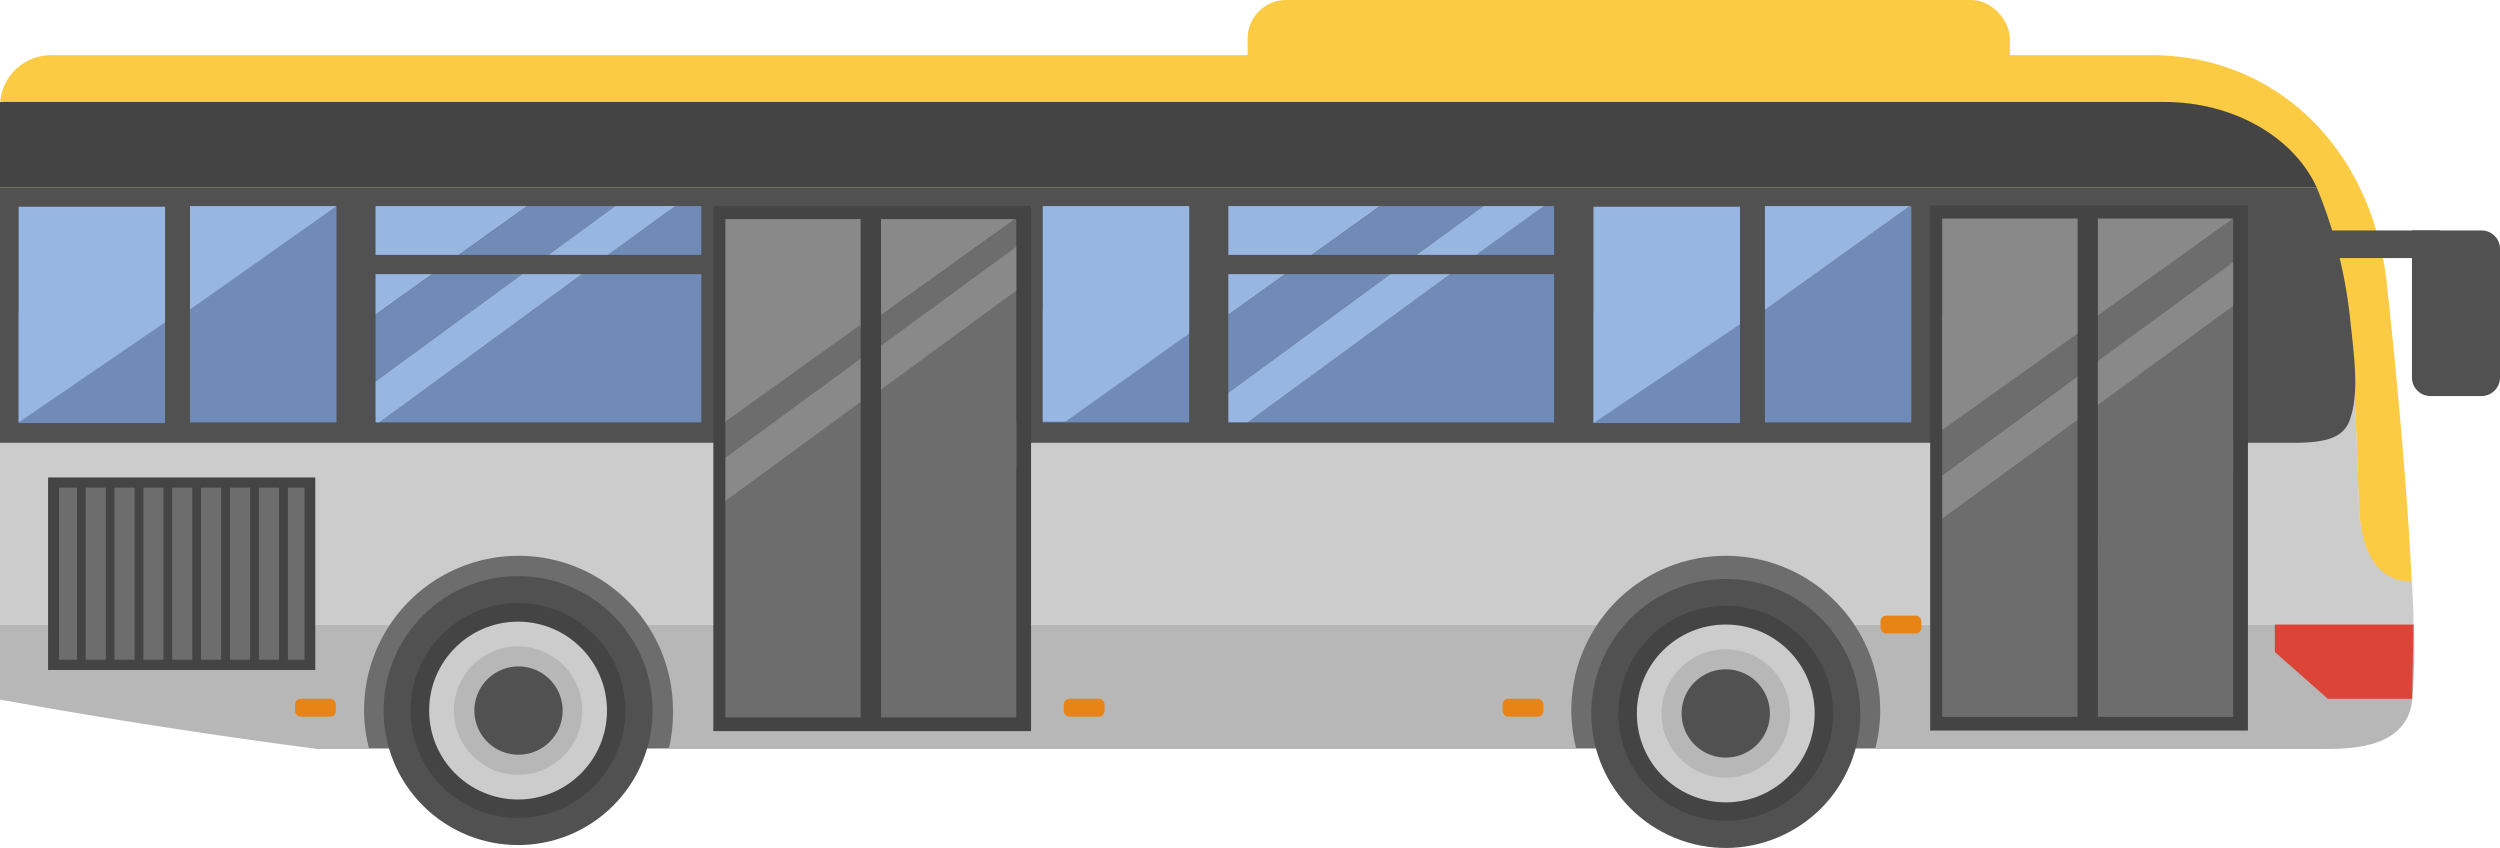 <svg xmlns="http://www.w3.org/2000/svg" viewBox="0 0 226.61 76.86"><defs><style>.cls-1{fill:#fbcb43;}.cls-2{fill:#ccc;}.cls-3{fill:#b7b7b7;}.cls-4{fill:#6d6d6d;}.cls-5{fill:#444;}.cls-6{fill:#515151;}.cls-7{fill:#708bb7;}.cls-8{fill:#98b6e2;}.cls-9{fill:#898989;}.cls-10{fill:#e88416;}.cls-11{fill:#dc4437;}</style></defs><title>bus-2</title><g id="Layer_2" data-name="Layer 2"><g id="Layer_1-2" data-name="Layer 1"><rect class="cls-1" x="113.09" width="69.09" height="14.92" rx="3.49" ry="3.49"/><path class="cls-1" d="M195,5H4.61A4.63,4.63,0,0,0,0,9.58V17H210s3.15,12.47,3.53,21.12c.07,1.53.17,4.55.28,7.72.07,2.3.66,6.92,4.8,6.93-.56-12-2.32-27.61-2.32-27.61C214.71,13.1,206.08,5,195,5Z"/><path class="cls-2" d="M218.63,52.72c.07,1.35.11,2.65.14,3.89h0s0-1.41-.15-3.89Z"/><path class="cls-2" d="M213.83,45.79c-.11-3.17-.21-6.19-.28-7.72C213.17,29.42,210,17,210,17H0V56.61H218.77c0-1.24-.07-2.54-.14-3.89C214.49,52.71,213.9,48.09,213.83,45.79Z"/><path class="cls-3" d="M210,56.61H0v6.8c15.35,2.8,28.8,4.48,28.8,4.48H210.66c2.47,0,7.54-.06,8-4.48a58.91,58.91,0,0,0,.13-6.8Z"/><path class="cls-4" d="M47,50.38a14,14,0,0,0-14,14,13.76,13.76,0,0,0,.44,3.42h27.2A14.24,14.24,0,0,0,61,64.41,14,14,0,0,0,47,50.38Z"/><path class="cls-4" d="M156.43,50.38a14,14,0,0,0-14,14,14.24,14.24,0,0,0,.43,3.42H170a14.24,14.24,0,0,0,.43-3.42A14,14,0,0,0,156.43,50.38Z"/><path class="cls-5" d="M196.16,9.24H.34L0,9.26V17H210C207.94,12.47,202.51,9.24,196.16,9.24Z"/><circle class="cls-6" cx="156.43" cy="64.67" r="12.19" transform="translate(37.22 184.84) rotate(-67.69)"/><circle class="cls-5" cx="156.43" cy="64.67" r="9.74" transform="translate(-8.36 25.97) rotate(-9.25)"/><circle class="cls-2" cx="156.43" cy="64.67" r="8.06"/><circle class="cls-3" cx="156.43" cy="64.67" r="5.82"/><path class="cls-6" d="M156.43,60.67a4,4,0,1,0,4,4A4,4,0,0,0,156.43,60.67Z"/><circle class="cls-6" cx="46.96" cy="64.41" r="12.19" transform="translate(-31.79 52.07) rotate(-45)"/><circle class="cls-5" cx="46.96" cy="64.41" r="9.74" transform="translate(-30.57 82.96) rotate(-67.37)"/><circle class="cls-2" cx="46.96" cy="64.41" r="8.06"/><circle class="cls-3" cx="46.96" cy="64.41" r="5.82"/><path class="cls-6" d="M47,60.41a4,4,0,1,0,4,4A4,4,0,0,0,47,60.41Z"/><path class="cls-6" d="M210,17H0V40.14H207.62c2.95,0,4.75-.32,5.37-2.07.77-2.18.53-4.77.09-8.64A43,43,0,0,0,210,17Z"/><rect class="cls-5" x="64.66" y="18.68" width="28.8" height="47.59"/><rect class="cls-5" x="174.96" y="18.63" width="28.8" height="47.59"/><polygon class="cls-7" points="1.69 28.25 1.69 38.35 14.96 38.35 14.96 18.74 14.96 18.74 1.69 28.25"/><polygon class="cls-8" points="1.69 18.74 1.69 38.29 14.96 29.22 14.96 18.74 1.69 18.74"/><polygon class="cls-7" points="17.22 28.07 17.22 38.29 30.5 38.29 30.5 18.68 30.32 18.68 17.22 28.07"/><polygon class="cls-8" points="17.22 28.07 30.5 18.68 17.22 18.68 17.22 28.07"/><polygon class="cls-8" points="34.04 28.52 39.17 24.85 34.04 24.85 34.04 28.52"/><polygon class="cls-8" points="34.04 23.1 41.6 23.1 47.78 18.68 34.04 18.68 34.04 23.1"/><polygon class="cls-9" points="65.75 38.29 78.01 29.71 78.01 19.9 78.01 19.86 65.75 19.86 65.75 38.29"/><polygon class="cls-9" points="79.86 28.58 92.02 19.86 79.86 19.86 79.86 28.58"/><polygon class="cls-7" points="94.52 28.08 94.52 38.29 107.79 38.29 107.79 18.68 107.64 18.68 94.52 28.08"/><polygon class="cls-8" points="94.52 38.21 96.59 38.21 107.79 30.23 107.79 18.68 94.52 18.68 94.52 38.21"/><polygon class="cls-8" points="111.34 28.54 116.49 24.85 111.34 24.85 111.34 28.54"/><polygon class="cls-8" points="111.34 23.1 118.92 23.1 125.09 18.68 111.34 18.68 111.34 23.1"/><polygon class="cls-7" points="144.44 38.35 157.72 38.35 157.72 18.81 144.44 28.33 144.44 38.35"/><polygon class="cls-8" points="144.44 38.35 157.72 29.39 157.72 18.81 157.72 18.74 144.44 18.74 144.44 38.35"/><polygon class="cls-7" points="159.98 28.09 159.98 38.29 173.25 38.29 173.25 18.68 173.11 18.68 159.98 28.09"/><polygon class="cls-8" points="159.98 28.09 173.11 18.68 159.98 18.68 159.98 28.09"/><polygon class="cls-7" points="34.04 28.52 34.04 34.58 47.33 24.85 39.17 24.85 34.04 28.52"/><polygon class="cls-7" points="34.39 38.29 63.57 38.29 63.57 24.85 52.75 24.85 34.39 38.29"/><polygon class="cls-7" points="60.55 19.14 55.13 23.1 63.57 23.1 63.57 18.68 60.22 18.68 60.55 19.14"/><polygon class="cls-7" points="41.6 23.1 49.72 23.1 55.76 18.68 47.78 18.68 41.6 23.1"/><polygon class="cls-8" points="34.04 34.58 34.04 38.29 34.39 38.29 52.75 24.85 47.33 24.85 34.04 34.58"/><polygon class="cls-8" points="55.76 18.68 49.72 23.1 55.13 23.1 61.19 18.68 60.22 18.68 55.76 18.68"/><polygon class="cls-7" points="111.34 28.54 111.34 35.6 126.03 24.85 116.49 24.85 111.34 28.54"/><polygon class="cls-7" points="113.09 38.29 140.87 38.29 140.87 24.85 131.45 24.85 113.09 38.29"/><polygon class="cls-7" points="118.92 23.1 128.41 23.1 134.46 18.68 125.09 18.68 118.92 23.1"/><polygon class="cls-7" points="139.25 19.14 133.83 23.1 140.87 23.1 140.87 18.68 138.92 18.68 139.25 19.14"/><polygon class="cls-8" points="111.34 35.6 111.34 38.29 113.09 38.29 131.45 24.85 126.03 24.85 111.34 35.6"/><polygon class="cls-8" points="134.46 18.68 128.41 23.1 133.83 23.1 139.92 18.68 138.92 18.68 134.46 18.68"/><polygon class="cls-4" points="65.75 41.47 78.01 32.49 78.01 29.43 65.75 38.21 65.75 41.47"/><polygon class="cls-4" points="65.75 65.03 78.01 65.03 78.01 36.46 65.75 45.43 65.75 65.03"/><polygon class="cls-9" points="65.75 45.43 78.01 36.46 78.01 32.49 65.75 41.47 65.75 45.43"/><polygon class="cls-4" points="79.86 28.58 79.86 51.45 92.12 42.47 92.12 19.86 92.02 19.86 79.86 28.58"/><polygon class="cls-4" points="79.86 65.03 92.12 65.03 92.12 38.21 79.86 47.18 79.86 65.03"/><polygon class="cls-9" points="79.86 35.31 92.12 26.34 92.12 22.37 79.86 31.34 79.86 35.31"/><polygon class="cls-4" points="176.05 64.98 188.31 64.98 188.31 38.07 176.05 47.04 176.05 64.98"/><polygon class="cls-9" points="176.05 47.04 188.31 38.07 188.31 34.1 176.05 43.08 176.05 47.04"/><polygon class="cls-4" points="190.16 51.53 202.42 42.56 202.42 19.82 190.16 28.61 190.16 51.53"/><polygon class="cls-4" points="190.16 64.98 202.42 64.98 202.42 39.83 190.16 48.8 190.16 64.98"/><polygon class="cls-9" points="190.16 28.61 202.42 19.82 202.42 19.81 190.16 19.81 190.16 28.61"/><polygon class="cls-9" points="190.16 36.7 202.42 27.72 202.42 23.76 190.16 32.73 190.16 36.7"/><polygon class="cls-4" points="176.05 43.08 188.31 34.1 188.31 19.83 176.05 28.61 176.05 43.08"/><polygon class="cls-9" points="176.05 38.97 188.31 30.23 188.31 19.83 188.31 19.81 176.05 19.81 176.05 38.97"/><rect class="cls-10" x="96.42" y="63.34" width="3.7" height="1.62" rx="0.51" ry="0.51"/><rect class="cls-10" x="136.2" y="63.34" width="3.7" height="1.62" rx="0.51" ry="0.51"/><rect class="cls-10" x="170.46" y="55.8" width="3.7" height="1.62" rx="0.51" ry="0.51"/><rect class="cls-10" x="26.74" y="63.34" width="3.7" height="1.62" rx="0.51" ry="0.51"/><rect class="cls-5" x="4.36" y="43.28" width="24.22" height="17.45"/><rect class="cls-4" x="5.35" y="44.2" width="1.64" height="15.6"/><rect class="cls-4" x="20.84" y="44.2" width="1.85" height="15.6"/><rect class="cls-4" x="18.22" y="44.2" width="1.85" height="15.6"/><rect class="cls-4" x="26.08" y="44.2" width="1.53" height="15.6"/><rect class="cls-4" x="10.36" y="44.2" width="1.85" height="15.6"/><rect class="cls-4" x="15.6" y="44.2" width="1.85" height="15.6"/><rect class="cls-4" x="7.75" y="44.2" width="1.85" height="15.6"/><rect class="cls-4" x="23.46" y="44.2" width="1.85" height="15.6"/><rect class="cls-4" x="12.98" y="44.2" width="1.85" height="15.6"/><rect class="cls-5" x="6.98" y="44.2" width="0.76" height="15.6"/><rect class="cls-5" x="9.6" y="44.2" width="0.76" height="15.6"/><rect class="cls-5" x="12.22" y="44.2" width="0.76" height="15.6"/><rect class="cls-5" x="14.84" y="44.2" width="0.76" height="15.6"/><rect class="cls-5" x="17.46" y="44.2" width="0.76" height="15.6"/><rect class="cls-5" x="20.07" y="44.2" width="0.76" height="15.6"/><rect class="cls-5" x="22.69" y="44.2" width="0.76" height="15.6"/><rect class="cls-5" x="25.31" y="44.2" width="0.76" height="15.6"/><polygon class="cls-11" points="206.2 59.1 211 63.34 218.64 63.34 218.77 56.61 206.2 56.61 206.2 59.1"/><rect class="cls-6" x="208.17" y="20.89" width="12.98" height="2.5"/><path class="cls-6" d="M224.94,20.89h-6.31V34.22a1.68,1.68,0,0,0,1.67,1.68h4.64a1.68,1.68,0,0,0,1.67-1.68V22.56A1.67,1.67,0,0,0,224.94,20.89Z"/></g></g></svg>